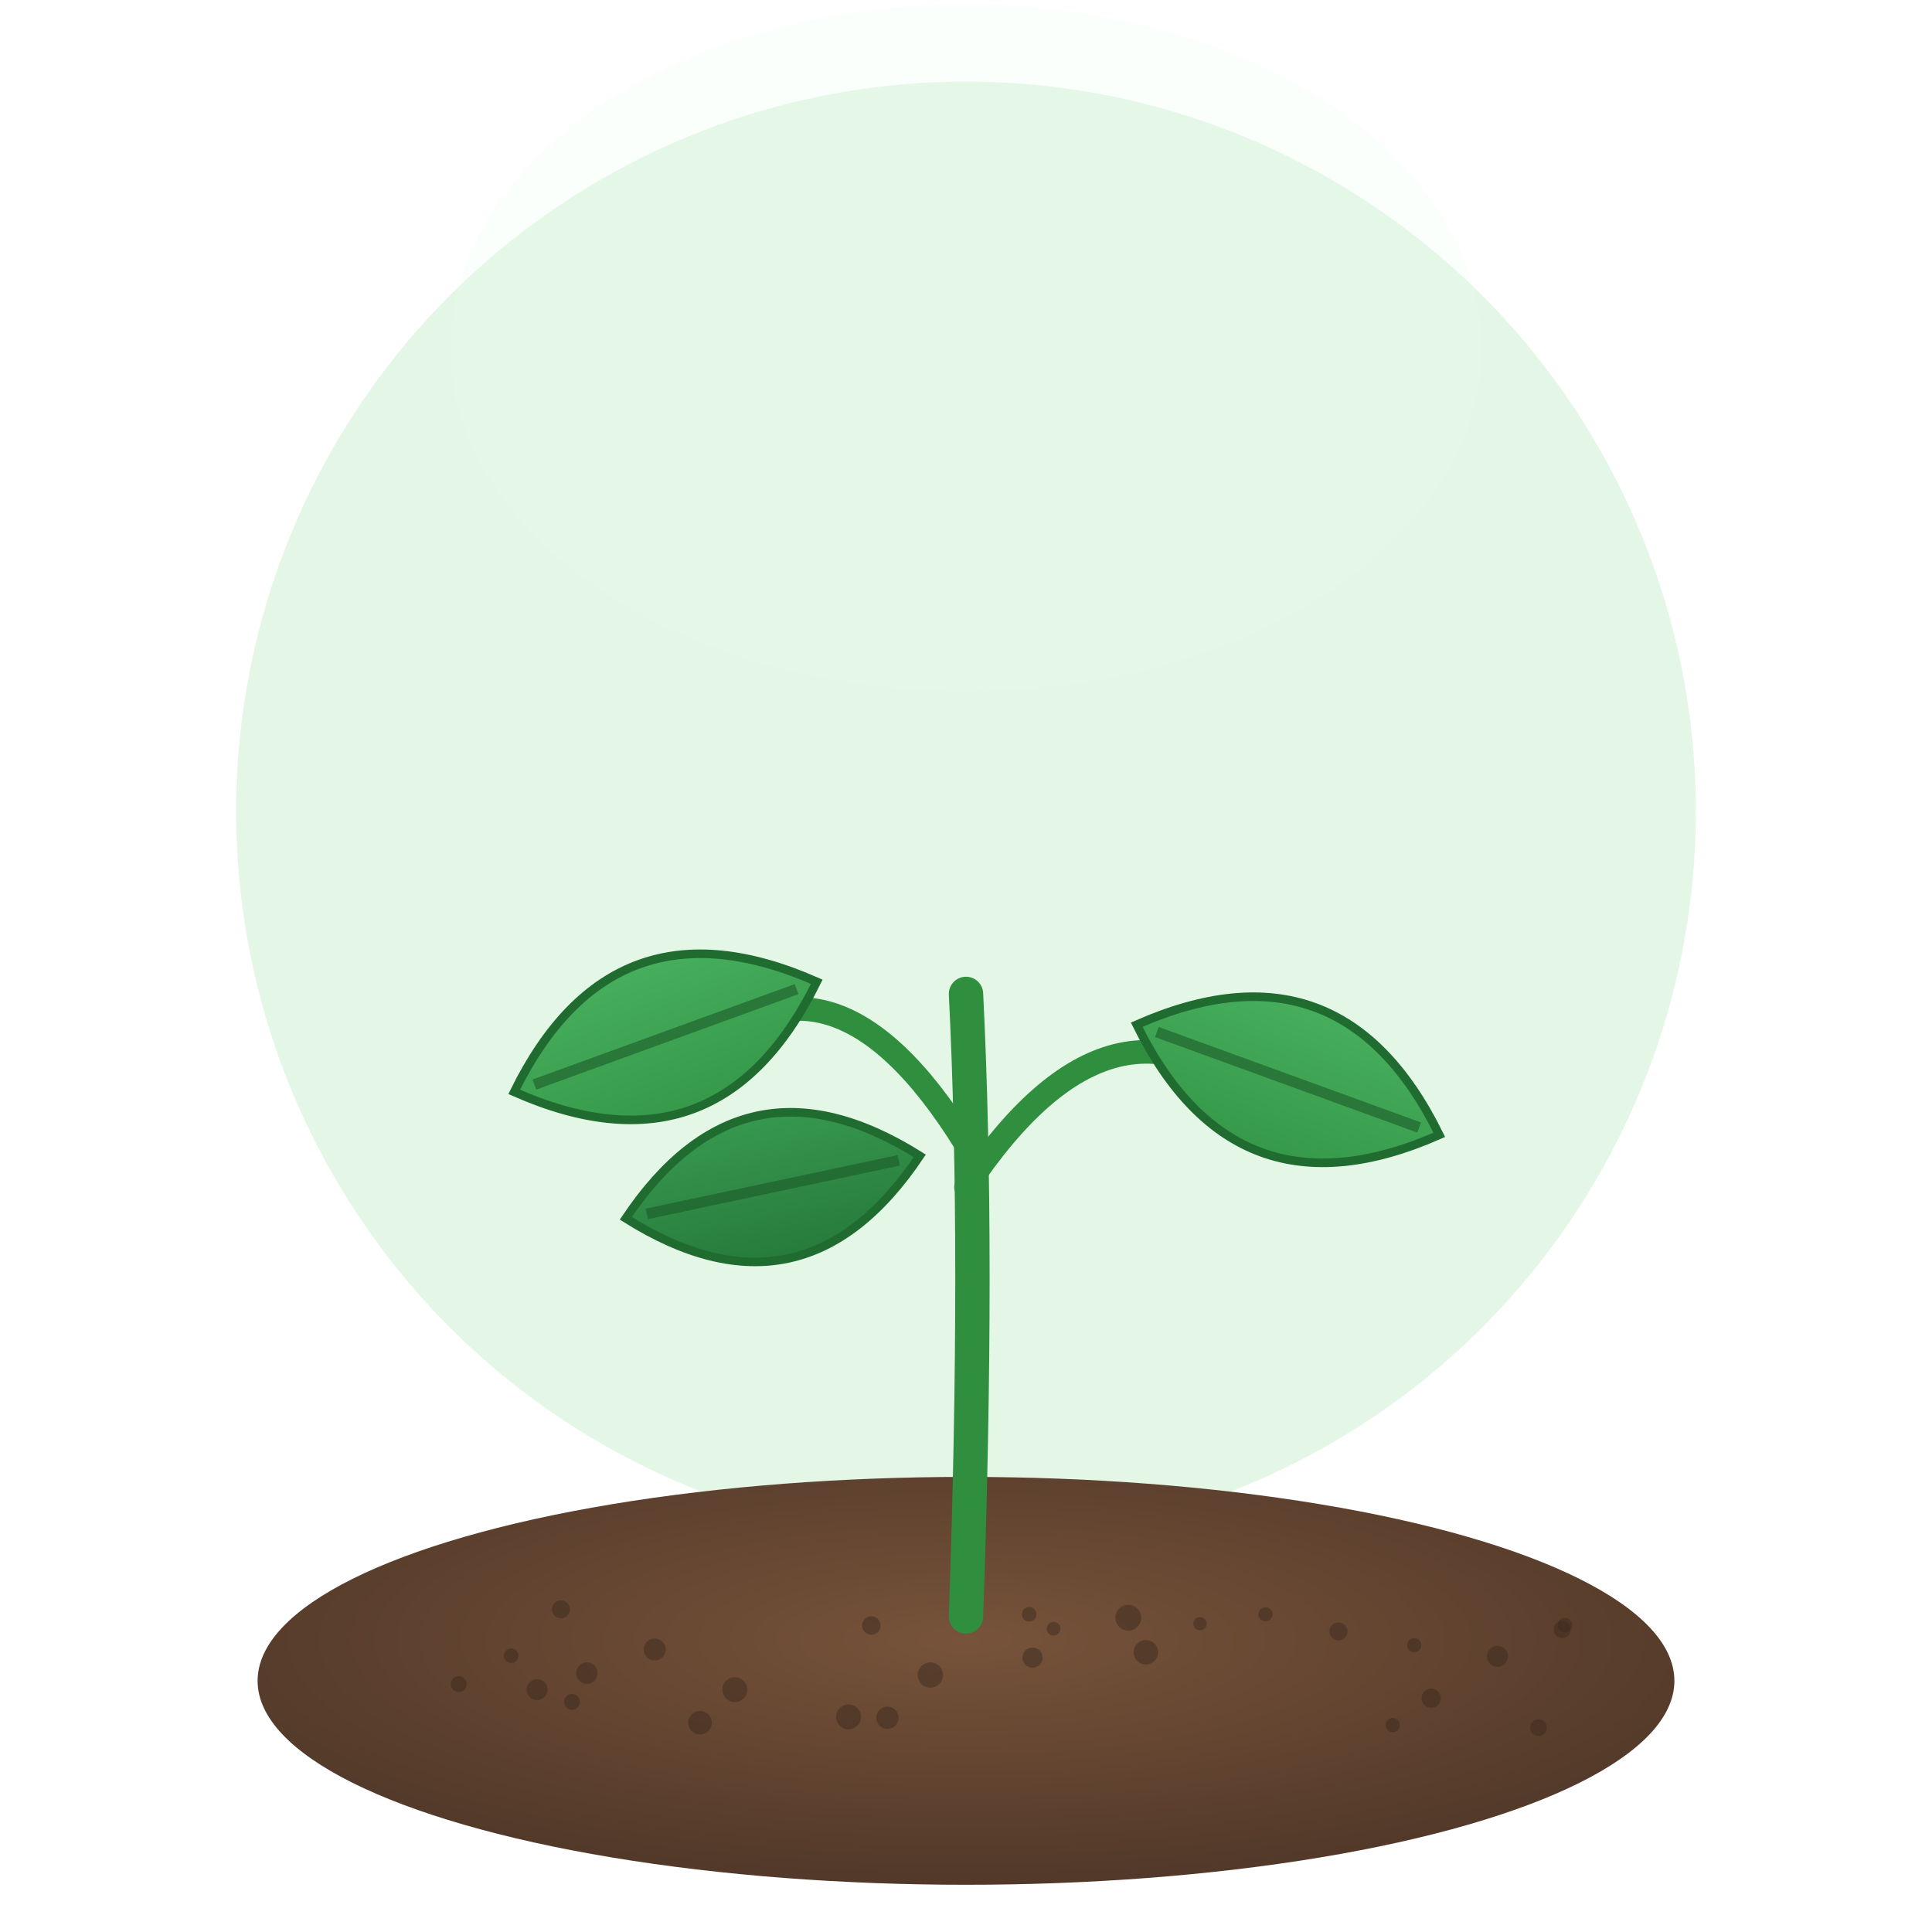 <svg xmlns="http://www.w3.org/2000/svg" width="900" height="900" viewBox="0 0 900 900">
<defs>
  <radialGradient id="soilGrad" cx="50%" cy="40%" r="65%">    <stop offset="0%" stop-color="#77533a"/>    <stop offset="100%" stop-color="#4e3627"/>  </radialGradient>
  <linearGradient id="cotyledonGrad" x1="0%" y1="0%" x2="0%" y2="100%">    <stop offset="0%" stop-color="#71d684"/>    <stop offset="100%" stop-color="#3aa557"/>  </linearGradient>
  <linearGradient id="leafGradMain" x1="0%" y1="0%" x2="0%" y2="100%">    <stop offset="0%" stop-color="#4fb866"/>    <stop offset="100%" stop-color="#2d8f40"/>  </linearGradient>
  <linearGradient id="leafGradDark" x1="0%" y1="0%" x2="0%" y2="100%">    <stop offset="0%" stop-color="#3ea659"/>    <stop offset="100%" stop-color="#1f6d31"/>  </linearGradient>
  <radialGradient id="fruitGradR" cx="35%" cy="30%" r="70%">    <stop offset="0%" stop-color="#ff7266"/>    <stop offset="100%" stop-color="#b81f21"/>  </radialGradient>
  <radialGradient id="fruitGradG" cx="35%" cy="30%" r="70%">    <stop offset="0%" stop-color="#b5e27b"/>    <stop offset="100%" stop-color="#4f7f26"/>  </radialGradient>
  <radialGradient id="fruitGradO" cx="35%" cy="30%" r="70%">    <stop offset="0%" stop-color="#ffc27e"/>    <stop offset="100%" stop-color="#d26a1f"/>  </radialGradient>
  <filter id="softGlow" x="-50%" y="-50%" width="200%" height="200%">    <feGaussianBlur stdDeviation="55"/>  </filter>
  <filter id="leafShadow" x="-50%" y="-50%" width="200%" height="200%">    <feDropShadow dx="0" dy="2" stdDeviation="1.5" flood-color="#194c26" flood-opacity="0.25"/>  </filter>
</defs>
<g id="glow" opacity="0.28" filter="url(#softGlow)">  <circle cx="450" cy="378.0" r="340" fill="#9de3a7"/></g>
<g id="lighting" opacity="0.18" filter="url(#softGlow)">  <ellipse cx="450" cy="162.0" rx="240" ry="160" fill="#e7ffe9"/></g>
<g id="soil">
<ellipse cx="450" cy="783" rx="330" ry="95" fill="url(#soilGrad)"/>
<circle cx="213.7" cy="784.5" r="3.7" fill="#3d2a1f" opacity="0.5"/>
<circle cx="250.2" cy="787.1" r="4.9" fill="#3d2a1f" opacity="0.5"/>
<circle cx="697.6" cy="771.6" r="4.9" fill="#3d2a1f" opacity="0.5"/>
<circle cx="589.5" cy="752.0" r="3.3" fill="#3d2a1f" opacity="0.5"/>
<circle cx="405.9" cy="757.2" r="4.3" fill="#3d2a1f" opacity="0.5"/>
<circle cx="559.0" cy="756.4" r="3.1" fill="#3d2a1f" opacity="0.5"/>
<circle cx="413.4" cy="800.2" r="5.2" fill="#3d2a1f" opacity="0.5"/>
<circle cx="727.7" cy="759.1" r="4.0" fill="#3d2a1f" opacity="0.5"/>
<circle cx="266.5" cy="792.8" r="3.7" fill="#3d2a1f" opacity="0.5"/>
<circle cx="395.3" cy="799.8" r="5.8" fill="#3d2a1f" opacity="0.5"/>
<circle cx="525.6" cy="753.6" r="6.0" fill="#3d2a1f" opacity="0.5"/>
<circle cx="716.7" cy="804.8" r="3.9" fill="#3d2a1f" opacity="0.5"/>
<circle cx="481.0" cy="772.2" r="4.7" fill="#3d2a1f" opacity="0.5"/>
<circle cx="273.4" cy="779.4" r="5.0" fill="#3d2a1f" opacity="0.5"/>
<circle cx="433.4" cy="780.3" r="5.9" fill="#3d2a1f" opacity="0.5"/>
<circle cx="729.0" cy="757.0" r="3.4" fill="#3d2a1f" opacity="0.5"/>
<circle cx="342.3" cy="787.1" r="5.8" fill="#3d2a1f" opacity="0.5"/>
<circle cx="533.8" cy="769.7" r="5.7" fill="#3d2a1f" opacity="0.5"/>
<circle cx="666.7" cy="791.1" r="4.5" fill="#3d2a1f" opacity="0.5"/>
<circle cx="658.8" cy="766.4" r="3.3" fill="#3d2a1f" opacity="0.5"/>
<circle cx="623.5" cy="760.0" r="4.2" fill="#3d2a1f" opacity="0.5"/>
<circle cx="490.8" cy="758.7" r="3.2" fill="#3d2a1f" opacity="0.5"/>
<circle cx="238.1" cy="771.3" r="3.4" fill="#3d2a1f" opacity="0.5"/>
<circle cx="326.1" cy="802.5" r="5.5" fill="#3d2a1f" opacity="0.5"/>
<circle cx="479.4" cy="752.0" r="3.4" fill="#3d2a1f" opacity="0.5"/>
<circle cx="648.8" cy="803.6" r="3.3" fill="#3d2a1f" opacity="0.5"/>
<circle cx="305.0" cy="768.4" r="5.1" fill="#3d2a1f" opacity="0.5"/>
<circle cx="261.3" cy="749.7" r="4.2" fill="#3d2a1f" opacity="0.5"/>
</g>
<g id="trunk"><path d="M 450,753 Q 456,583 450,463" fill="none" stroke="#2f8f3e" stroke-width="16" stroke-linecap="round" stroke-linejoin="round"/></g>
<g id="stem">
<path id="stem-1" d="M450,533 Q 385.0,428 320,498" fill="none" stroke="#2f8f3e" stroke-width="11" stroke-linecap="round" stroke-linejoin="round"/>
<path id="stem-2" d="M450,553 Q 520.0,448 590,518" fill="none" stroke="#2f8f3e" stroke-width="11" stroke-linecap="round" stroke-linejoin="round"/>
<path id="stem-3" d="M450,583 Q 400.0,493 350,563" fill="none" stroke="#2f8f3e" stroke-width="9" stroke-linecap="round" stroke-linejoin="round" style="display:none"/>
</g>
<g id="leaves"><g id="leaf-1" transform="rotate(-20 310 483)" filter="url(#leafShadow)">  <path d="M 235.0,483.0 Q 310.0,411.0 385.0,483.0 Q 310.0,555.0 235.0,483.0 Z" fill="url(#leafGradMain)" stroke="#206c30" stroke-width="4"/>  <line x1="245.0" y1="483.0" x2="375.0" y2="483.0" stroke="#1c5a28" stroke-width="5" opacity="0.6"/></g><g id="leaf-2" transform="rotate(20 600 503)" filter="url(#leafShadow)">  <path d="M 525.0,503.0 Q 600.0,431.0 675.0,503.0 Q 600.0,575.0 525.0,503.0 Z" fill="url(#leafGradMain)" stroke="#206c30" stroke-width="4"/>  <line x1="535.0" y1="503.0" x2="665.0" y2="503.0" stroke="#1c5a28" stroke-width="5" opacity="0.6"/></g><g id="leaf-3" transform="rotate(-12 360 553)" filter="url(#leafShadow)">  <path d="M 290.0,553.0 Q 360.0,485.0 430.0,553.0 Q 360.0,621.0 290.0,553.0 Z" fill="url(#leafGradDark)" stroke="#206c30" stroke-width="4"/>  <line x1="300.0" y1="553.0" x2="420.0" y2="553.0" stroke="#1c5a28" stroke-width="5" opacity="0.6"/></g><g id="leaf-4" transform="rotate(12 545 563)" filter="url(#leafShadow)" style="display:none">  <path d="M 475.0,563.0 Q 545.0,495.0 615.0,563.0 Q 545.0,631.0 475.0,563.0 Z" fill="url(#leafGradDark)" stroke="#206c30" stroke-width="4"/>  <line x1="485.0" y1="563.0" x2="605.0" y2="563.0" stroke="#1c5a28" stroke-width="5" opacity="0.6"/></g></g>
<g id="flowers"></g>
<g id="fruits"></g>
</svg>